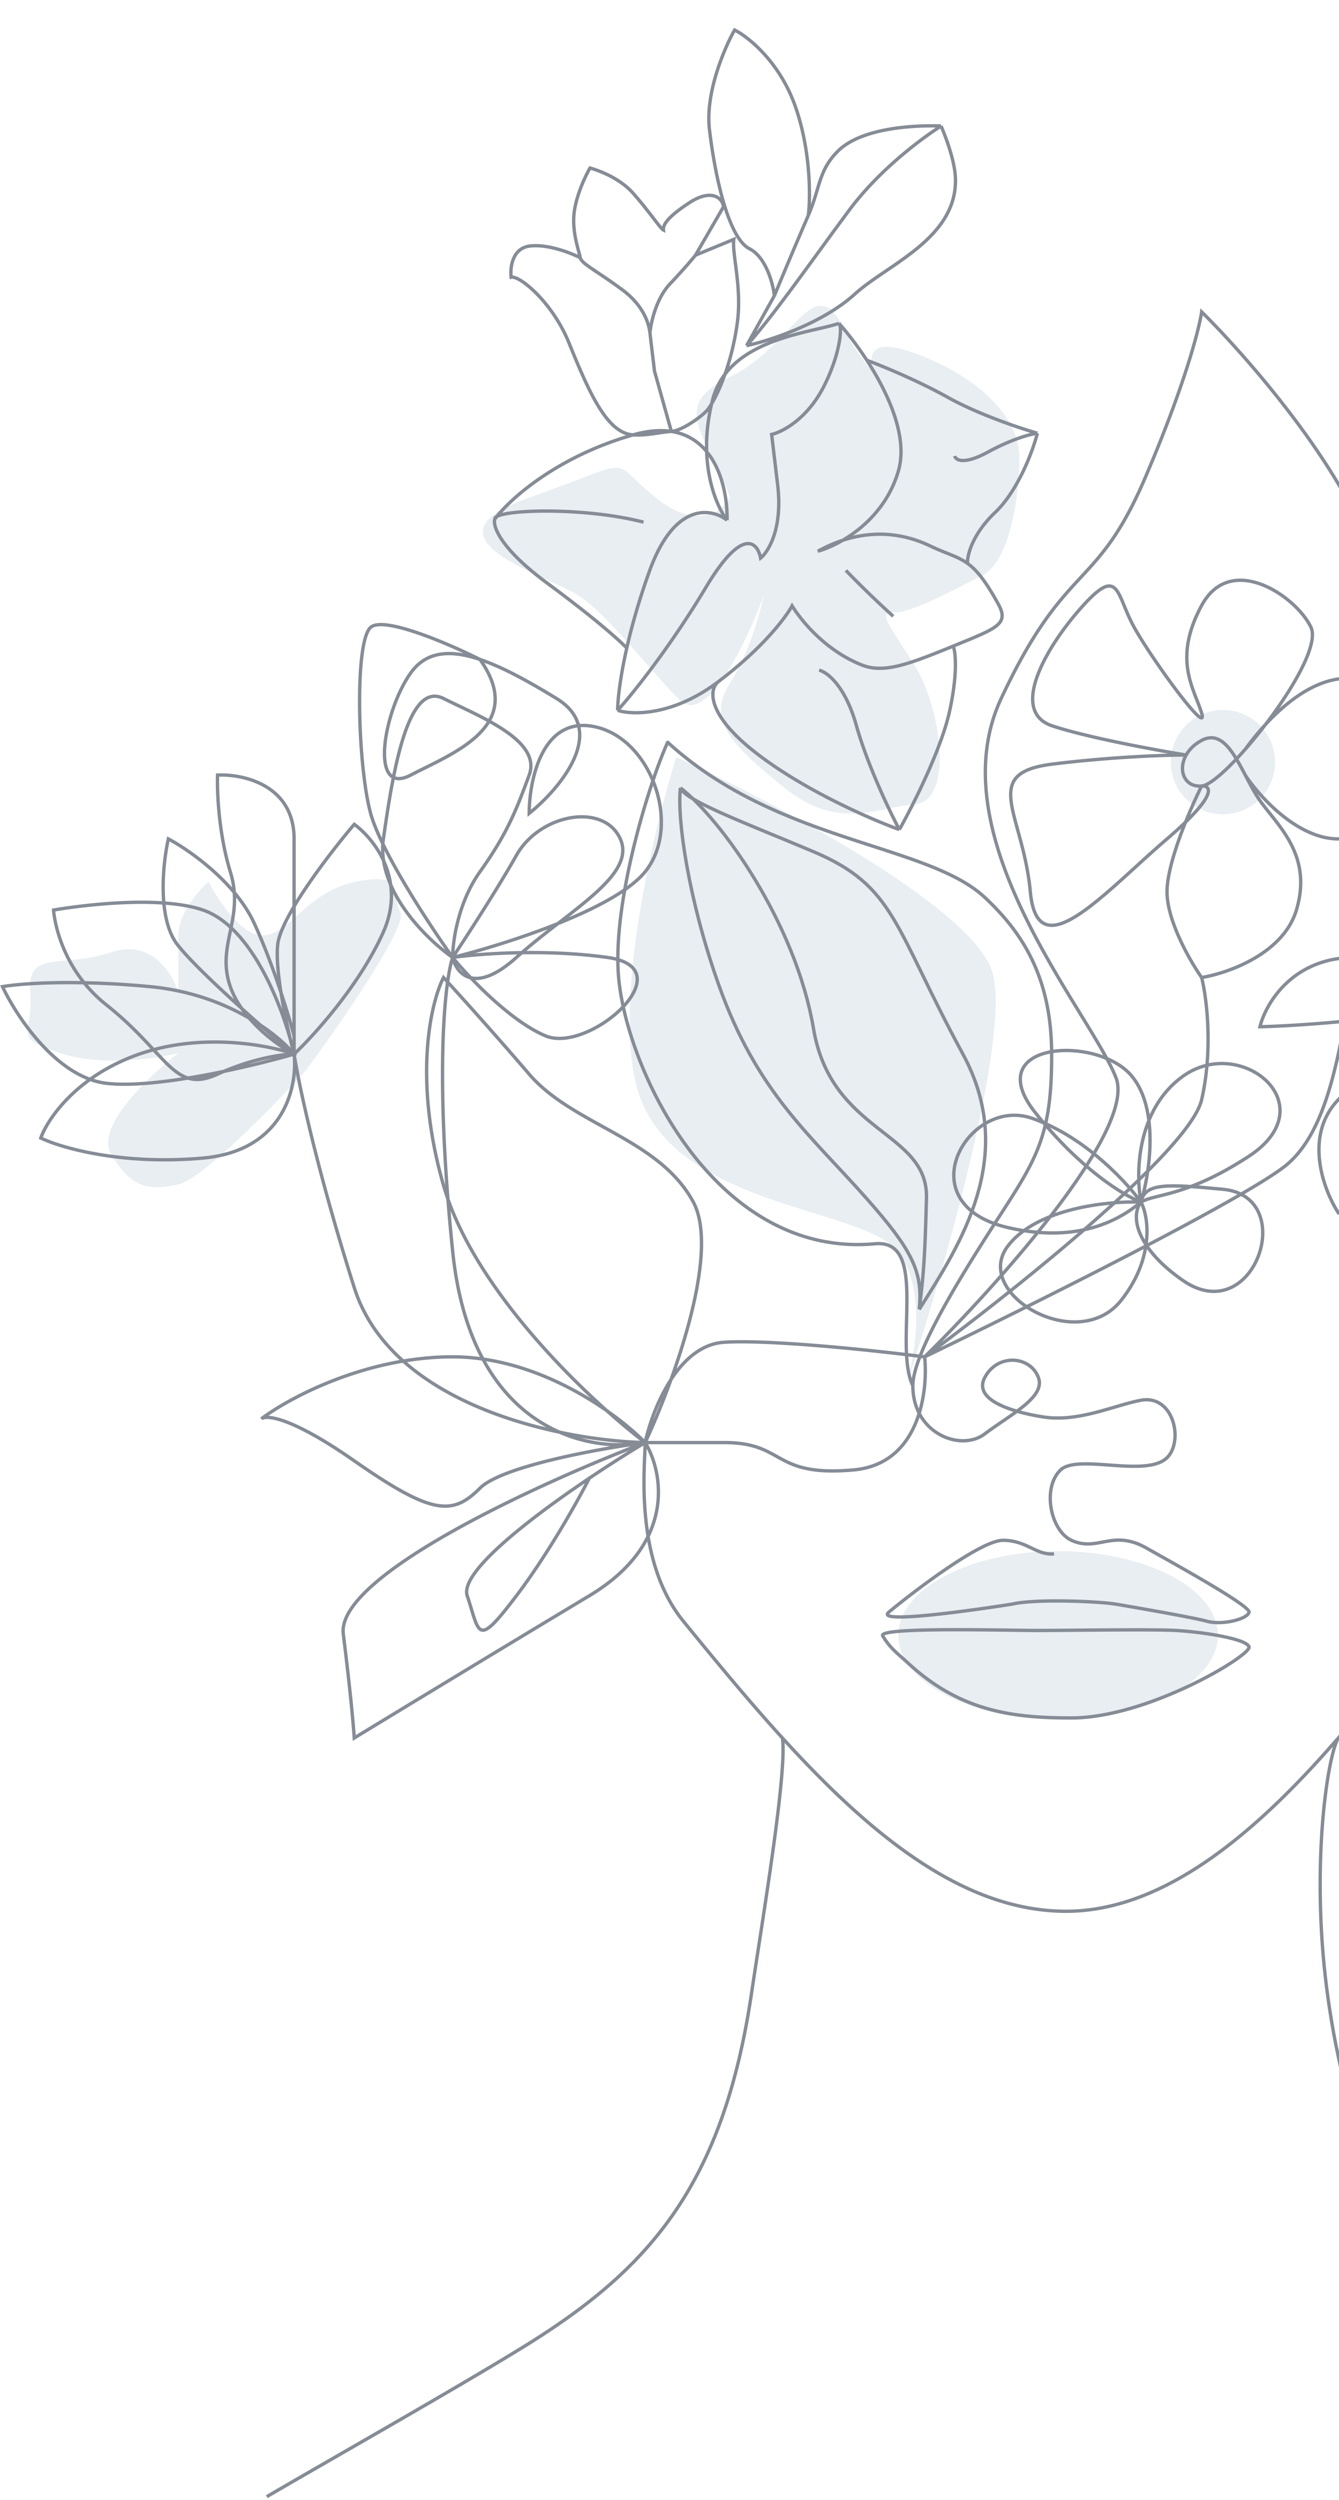 <svg width="398" height="743" fill="none" xmlns="http://www.w3.org/2000/svg"><circle opacity=".5" cx="363.5" cy="226.5" r="15.5" fill="#D2DFE6"/><path opacity=".5" d="M295 289c-5.6-19.2-65-50.667-94-64-6.666 21.333-18.4 70.6-12 97 8 33 55 36 73 46 14.4 8 10.667 33.333 7 45 11-33.333 31.6-104.8 26-124zM119 271c2.4 4-17.666 33-28 47-9.666 10.667-30.8 32.4-38 34-9 2-14 1-20-9-4.8-8 11.334-23.333 20-30-6.666 1.667-23 4-35 0-15-5-8-5-9-18s9-7 24-12c12-4 18.334 6.333 20 12v-17c0-6.4 6-13.333 9-16 2.667 5.333 9.6 16 16 16 8 0 13-13 28-16s10 4 13 9zM217 148c-6-18-19-27 0-36s24.999-33 33.999-14c2.591 5.471 6.177 9.946 9.613 14-2.538-4.667-3.813-12.6 11.387-7 19 7 31 19 31 31s-3 31-11 35-20.612 11-26 11c-5.387 0-2 3 6 16s11.388 40 0 41c-11.387 1-23 8-39-5C217 221 210 214 217 203c5.599-8.8 8.999-21 9.999-26-5 13.667-17 39-25 31-10-10-21-25-30-31s-49-17-15-29S180 136 195 148c12 9.6 19.666 4 22 0z" fill="#D2DFE6"/><ellipse opacity=".5" cx="314.5" cy="486" rx="47.5" ry="25" fill="#D2DFE6"/><path d="M202.253 234.145c-1.084 8.852 2.275 32.953 11.375 58.536 11.375 31.978 27.084 44.444 43.876 63.414 13.434 15.176 16.972 21.861 15.708 33.062m-70.959-155.012c1.263 3.794 20.042 10.731 39.543 18.97 24.375 10.298 23.833 22.222 44.417 60.162 16.467 30.352-.903 56.729-13.001 75.88m-70.959-155.012c12.097 9.394 34.233 40.108 39.543 71.544 5.31 31.436 34.125 30.352 33.584 50.406-.434 16.043-.723 22.222-2.168 33.062" stroke="#868C96"/><path d="m312.583 312.694-.5.004.5-.004zm-14.669 47.466.419.272-.419-.272zm-5.241 66.01-.301-.399.301.399zm16.006-16.694.471-.17-.471.17zm1.574 11.652-.074.495.074-.495zm28.661-4.943.099.49-.099-.49zm7.115 17.736-.279-.415.279.415zm-30.828 2.982.348.359-.348-.359zm3.279 20.868-.209.454.209-.454zm22.442 2.388-.249.434.249-.434zm-9.279 16.583.082-.494-.082.494zm-30.85 0 .115.486-.036.007-.079-.493zm-30.831 17.563.339-.367-.339.367zm22.711-227.64.34-.366-.34.366zm-94.212-46.071-.455-.207a.5.5 0 0 1 .793-.161l-.338.368zm-14.626 69.377.499-.039-.499.039zm76.236 79.674.046.498-.046-.498zm2.308 116.53-.43.256.43-.256zm50.704-173.484c.082 11.914-.93 19.737-3.316 26.654-2.382 6.909-6.124 12.881-11.434 21.087l-.839-.544c5.317-8.218 8.992-14.093 11.328-20.869 2.334-6.767 3.343-14.464 3.261-26.321l1-.007zm-14.75 47.741c-5.238 8.096-11.875 18.436-17.202 28.035-2.664 4.799-4.994 9.404-6.658 13.443-1.67 4.054-2.643 7.483-2.643 9.951h-1c0-2.676 1.041-6.258 2.719-10.332 1.684-4.089 4.035-8.732 6.708-13.548 5.345-9.632 12-19.999 17.237-28.093l.839.544zm-26.503 51.429c0 13.816 13.811 18.987 20.542 13.91l.602.799c-7.498 5.655-22.144-.208-22.144-14.709h1zm20.542 13.91c1.931-1.457 4.035-2.873 6.053-4.255 2.025-1.387 3.964-2.74 5.595-4.088 1.636-1.352 2.928-2.67 3.686-3.976.749-1.29.962-2.537.503-3.806l.941-.34c.584 1.615.278 3.172-.579 4.648-.848 1.46-2.248 2.869-3.914 4.245-1.671 1.38-3.644 2.757-5.667 4.142-2.029 1.39-4.108 2.789-6.016 4.229l-.602-.799zm15.837-16.125c-2.204-6.096-11.458-6.974-15.092.059l-.889-.459c3.983-7.708 14.383-6.961 16.922.06l-.941.34zm-15.092.059c-.442.855-.6 1.622-.553 2.314.046.691.299 1.342.733 1.961.879 1.252 2.482 2.34 4.479 3.261 3.983 1.838 9.272 2.9 12.552 3.393l-.149.989c-3.302-.496-8.706-1.575-12.822-3.474-2.051-.946-3.847-2.126-4.879-3.595-.521-.742-.852-1.566-.912-2.469-.061-.902.152-1.85.662-2.839l.889.459zm17.211 10.929c5.044.758 10.077-.048 14.905-1.265 2.414-.608 4.763-1.316 7.039-1.979 2.269-.662 4.464-1.279 6.544-1.695l.197.98c-2.034.408-4.192 1.013-6.462 1.675-2.263.66-4.637 1.374-7.074 1.989-4.875 1.229-10.059 2.071-15.298 1.284l.149-.989zm28.488-4.939c2.753-.552 5.04.065 6.798 1.395 1.746 1.32 2.937 3.316 3.581 5.481.643 2.165.75 4.535.29 6.643-.459 2.105-1.495 3.994-3.178 5.123l-.557-.831c1.406-.943 2.335-2.568 2.758-4.505.422-1.934.327-4.133-.272-6.145-.598-2.014-1.689-3.807-3.225-4.968-1.522-1.152-3.516-1.71-5.998-1.213l-.197-.98zm7.491 18.642c-1.896 1.271-4.518 1.76-7.381 1.891-2.874.132-6.074-.094-9.168-.317-3.111-.225-6.11-.445-8.638-.316-2.553.129-4.482.612-5.571 1.667l-.696-.719c1.373-1.33 3.639-1.816 6.216-1.947 2.603-.132 5.67.094 8.761.317 3.107.224 6.246.445 9.05.316 2.815-.129 5.209-.609 6.87-1.723l.557.831zm-30.758 2.925c-2.579 2.497-3.327 6.797-2.616 10.906.712 4.117 2.848 7.811 5.756 9.149l-.418.908c-3.336-1.534-5.584-5.616-6.323-9.886-.741-4.277-.007-8.976 2.905-11.796l.696.719zm3.14 20.055c3.76 1.729 6.626.896 10.013.294 1.687-.3 3.489-.535 5.532-.309 2.047.227 4.311.914 6.937 2.424l-.498.867c-2.519-1.448-4.652-2.086-6.549-2.297-1.901-.21-3.592.005-5.247.299-3.295.586-6.505 1.517-10.606-.37l.418-.908zm22.482 2.409c2.341 1.345 10.05 5.586 17.094 9.731 3.525 2.075 6.899 4.134 9.369 5.806 1.232.835 2.254 1.583 2.958 2.193.35.304.639.588.838.844.099.128.188.264.249.405a.891.891 0 0 1 .068.522l-.981-.196c-.014.073.009.104-.007.067a.897.897 0 0 0-.119-.185c-.139-.179-.372-.414-.703-.701-.659-.571-1.641-1.292-2.864-2.121-2.443-1.654-5.794-3.7-9.315-5.772-7.046-4.147-14.71-8.361-17.085-9.726l.498-.867zm30.576 19.501c-.079.393-.315.734-.61 1.02-.298.289-.686.552-1.128.789-.885.475-2.051.878-3.327 1.171-2.545.586-5.646.762-8.016.115l.263-.965c2.155.589 5.077.44 7.528-.124 1.222-.281 2.297-.658 3.079-1.078.392-.21.694-.422.904-.626.213-.206.302-.375.326-.498l.981.196zm-13.081 3.095c-4.493-1.228-24.135-4.591-27.106-5.087l.165-.987c2.937.491 22.648 3.865 27.204 5.109l-.263.965zm-27.106-5.087c-2.429-.406-8.362-.817-14.579-.92-6.228-.103-12.646.106-16.073.913l-.23-.973c3.566-.84 10.104-1.043 16.319-.94 6.226.103 12.221.515 14.728.933l-.165.987zm-23.138 6.834c9.414 0 33.773-.413 41.195 0l-.056.999c-7.385-.411-31.67.001-41.139.001v-1zm41.195 0c3.723.208 8.957.807 13.369 1.666 2.205.429 4.222.926 5.749 1.478.762.276 1.421.572 1.925.89.487.308.912.688 1.071 1.167l-.949.315c-.047-.139-.222-.362-.656-.637-.418-.264-1.002-.531-1.731-.794-1.456-.527-3.416-1.012-5.6-1.438-4.364-.849-9.552-1.443-13.234-1.648l.056-.999zm22.114 5.201a.935.935 0 0 1-.014.59 1.979 1.979 0 0 1-.256.495c-.217.317-.549.674-.965 1.058-.838.772-2.089 1.72-3.666 2.776-3.158 2.113-7.673 4.69-12.92 7.186-10.479 4.986-23.96 9.69-35.43 9.69v-1c11.247 0 24.565-4.628 35.001-9.593 5.21-2.479 9.682-5.033 12.793-7.115 1.557-1.042 2.761-1.957 3.544-2.679.393-.363.663-.661.818-.888.078-.114.115-.193.13-.239.016-.047-.004-.024.016.034l.949-.315zm-53.251 21.795c-17.737 0-33.262-2.018-48.857-16.392l.678-.735c15.323 14.124 30.542 16.127 48.179 16.127v1zm-6.397-198.367c-.153-22.102-8.594-35.28-19.751-45.667l.681-.732c11.323 10.541 19.915 23.969 20.07 46.392l-1 .007zm-19.751-45.667c-4.217-3.927-10.146-6.912-17.227-9.644-7.084-2.734-15.249-5.189-23.943-8.094-17.358-5.799-36.707-13.35-53.039-28.33l.676-.737c16.168 14.83 35.346 22.328 52.68 28.119 8.652 2.89 16.874 5.364 23.986 8.109 7.113 2.745 13.187 5.785 17.548 9.845l-.681.732zm-93.416-46.229c-2.782 6.113-6.863 17.905-10.031 30.931-3.17 13.032-5.412 27.239-4.551 38.199l-.997.078c-.873-11.121 1.399-25.453 4.576-38.514 3.179-13.067 7.277-24.923 10.093-31.109l.91.415zm-14.582 69.13c1.075 13.7 8.215 34.612 21.008 51.551 12.788 16.932 31.155 29.811 54.684 27.664l.091.996c-23.999 2.189-42.666-10.968-55.573-28.057-12.901-17.082-20.116-38.175-21.207-52.076l.997-.078zm75.692 79.215c2.1-.191 3.81.145 5.184.946 1.374.801 2.363 2.039 3.072 3.565 1.406 3.025 1.753 7.282 1.782 11.871.015 2.305-.051 4.719-.112 7.129-.061 2.413-.117 4.824-.084 7.141.067 4.652.496 8.843 1.915 11.848l-.905.427c-1.518-3.217-1.943-7.6-2.01-12.26-.033-2.34.023-4.77.084-7.182.062-2.415.127-4.811.112-7.097-.029-4.593-.384-8.649-1.689-11.456-.646-1.39-1.513-2.448-2.669-3.122-1.154-.674-2.646-.991-4.589-.814l-.091-.996zm40.767 107.595.078.493-.001.001-.006.001-.023.003-.089.014-.348.055-1.316.204c-1.13.174-2.739.417-4.654.695-3.83.557-8.885 1.255-13.784 1.82-4.893.565-9.65 1-12.875 1.024-1.589.012-2.884-.073-3.632-.33a1.768 1.768 0 0 1-.536-.28.892.892 0 0 1-.339-.565.948.948 0 0 1 .151-.643c.108-.174.264-.336.443-.487l.644.765a1.147 1.147 0 0 0-.236.248c-.03.049-.004.031-.013-.029-.01-.065-.045-.086-.021-.066a.816.816 0 0 0 .233.111c.563.194 1.693.288 3.299.276 3.166-.024 7.876-.453 12.767-1.017 4.886-.564 9.93-1.26 13.755-1.817a622.166 622.166 0 0 0 6.306-.951l.088-.014.023-.004.005-.001h.002l.079.494zm-36.931 2.005c2.539-2.138 9.278-7.487 16.266-12.305 3.494-2.408 7.061-4.691 10.202-6.373 1.57-.841 3.043-1.537 4.352-2.024 1.302-.483 2.479-.774 3.447-.774v1c-.792 0-1.838.243-3.098.712-1.253.465-2.682 1.139-4.229 1.967-3.094 1.657-6.626 3.916-10.106 6.315-6.959 4.798-13.672 10.128-16.19 12.247l-.644-.765zm34.267-21.476c3.64 0 6.223 1.183 8.495 2.258 2.286 1.083 4.191 2.013 6.621 1.759l.104.995c-2.754.288-4.912-.789-7.153-1.85-2.255-1.067-4.665-2.162-8.067-2.162v-1zm10.293 27.798c-4.759 0-16.619-.28-27.169-.219-5.265.031-10.171.146-13.654.423-1.747.139-3.108.316-3.973.536-.444.112-.696.222-.806.303-.052.038-.023.034-.003-.028a.221.221 0 0 0-.009-.165l-.859.512a.789.789 0 0 1-.084-.653.964.964 0 0 1 .364-.473c.275-.202.688-.348 1.152-.466.951-.241 2.384-.423 4.139-.563 3.522-.28 8.459-.395 13.727-.426 10.517-.061 22.491.219 27.175.219v1zm-38.799 9.604c-3.151-2.904-5.401-4.431-7.674-8.242l.859-.512c2.176 3.649 4.26 5.038 7.493 8.019l-.678.735z" fill="#868C96"/><path d="M191.764 428.723c0 6.504-3.439 34.924 11.375 53.116 9.737 11.957 19.514 23.794 29.43 34.688m-40.805-87.804c2.057-9.575 9.634-28.943 23.488-29.81 13.854-.867 45.496 2.53 59.585 4.336m-83.073 25.474h23.488c18.417 0 14.084 10.298 38.459 8.13 19.501-1.734 22.209-23.125 21.126-33.604m-83.073 25.474c8.19-17.524 22.513-56.368 14.28-71.544-10.292-18.97-35.751-22.764-48.752-37.94-10.4-12.141-21.306-24.209-25.459-28.726-3.791 7.407-9.1 30.135 0 61.788 9.101 31.653 43.746 64.137 59.931 76.422zm0 0c5.301 8.672 9.404 29.919-16.596 45.528-26.001 15.61-57.418 34.688-69.877 42.276-.18-3.071-1.083-13.55-3.25-30.894-2.167-17.344 58.913-45.166 89.723-56.91zm0 0c-8.241-8.491-31.222-25.474-57.222-25.474-26.001 0-48.751 12.286-56.877 18.428 1.445-1.264 8.992-.542 27.626 12.466 23.292 16.26 29.251 16.26 37.376 8.13 6.5-6.504 35.44-11.743 49.097-13.55zm0 0c-24.13-.542-75.206-10.515-86.473-46.07-11.267-35.555-16.611-61.065-17.875-69.376m104.348 115.446c-16.807 3.252-51.782-3.577-57.222-56.91-5.44-53.333-2.267-80.397 0-87.262m57.222 144.172a406.445 406.445 0 0 0-16.596 10.592M445.27 338.209c0 40.108 5.694 111.592-19.501 143.63-8.136 10.347-17.546 22.657-27.98 34.688m47.481-178.318-47.481 22.222c-4.336-6.685-10.407-22.764 0-33.604 13.009-13.55 27.635-24.39 44.427-18.97 13.433 4.336 21.486 12.647 23.834 16.26m-20.78 14.092 20.78-14.092m-68.261 192.41c-22.907 26.417-50.752 51.491-80.897 51.491-30.35 0-57.831-22.384-84.323-51.491m165.22 0c-3.253 5.421-8.289 38.546-3.241 75.881 8.134 60.162 28.89 71.183 36.834 90.514M232.569 516.527c1.45 10.299-6.055 54.694-9.192 75.881-8.667 58.536-31.613 82.926-68.793 105.69C133.512 711 96.264 732.063 79.291 742m195.546-338.751c21.486-21.149 62.943-67.346 56.876-82.943-7.583-19.495-53.43-71.527-34.126-112.719 19.305-41.192 28.168-31.436 42.793-65.582 11.7-27.317 16.07-44.264 16.792-49.323 14.625 14.454 45.501 50.081 52.001 76.965 8.125 33.604 5.417 66.666-2.166 95.392-7.584 28.726-7.584 68.292-25.459 81.842-14.301 10.84-77.099 42.095-106.711 56.368zm0 0c26-19.151 78.868-61.246 82.335-76.422 3.467-15.176 1.445-30.533 0-36.314M87.416 313.277c-1.986-7.407-5.742-24.282-4.875-32.52.866-8.239 15.528-27.281 22.75-35.772 5.778 4.155 15.601 16.368 8.667 31.978-6.933 15.609-20.584 30.713-26.542 36.314zm0 0c1.083 9.395-2.817 28.726-27.084 30.894-24.267 2.168-42.251-3.071-48.21-5.962 1.986-5.601 10.617-18.428 29.251-24.932 18.634-6.504 38.46-2.71 46.043 0zm0 0c-4.875-2.529-15.492-10.081-18.959-20.054-4.333-12.466 4.333-20.054 0-34.146-3.467-11.274-3.972-23.848-3.792-28.726 7.584-.362 22.75 2.925 22.75 18.97v58.536m0 5.42v-5.42m0 5.42c-9.027-7.588-28.6-24.715-34.667-32.52-6.066-7.805-4.333-24.21-2.708-31.436 6.139 3.252 19.825 12.791 25.459 24.932 5.633 12.141 10.292 27.461 11.917 33.604m0 5.42c-2.709-12.105-11.917-37.615-27.084-42.818-15.167-5.203-44.418 0-44.418 0s.975 16.477 15.709 28.184c18.417 14.634 20.042 26.558 33.042 20.596 10.4-4.77 19.5-5.962 22.75-5.962zm0 0c-4.695-5.781-19.826-17.886-42.793-20.054-22.967-2.168-38.82-.903-43.876 0 4.153 8.853 16.142 26.992 30.876 28.726 14.733 1.734 43.334-5.059 55.793-8.672zm47.126-28.726c-7.764-5.42-22.751-20.054-20.584-35.23 2.708-18.97 7.042-47.154 17.875-41.734 10.834 5.42 29.251 12.466 25.459 22.764-3.791 10.298-6.5 17.344-14.625 28.726-6.5 9.105-8.125 20.777-8.125 25.474zm0 0c1.083 4.697 6.392 11.274 18.959 0 15.708-14.092 35.75-24.39 30.875-35.23-4.875-10.84-23.834-7.588-30.875 4.878-5.634 9.973-14.987 24.39-18.959 30.352zm0 0c4.875 5.962 17.225 18.97 27.626 23.306 13 5.42 41.709-20.033 18.417-23.306-18.634-2.618-38.46-1.091-46.043 0zm0 0c15.282-3.794 48.122-14.201 57.222-25.474 11.375-14.092 1.279-41.192-16.596-43.36-14.301-1.735-17.876 16.621-17.876 26.016 9.209-7.408 23.726-24.607 8.126-34.146-8.385-5.128-16.069-9.353-22.751-11.599m-8.125 88.563c-6.841-9.575-21.294-31.542-24.376-42.818-3.851-14.095-4.875-50.948 0-55.284 3.9-3.469 23.293 4.914 32.501 9.539m0 0c-8.857-2.977-15.952-2.477-20.584 4.011-8.125 11.382-12.458 36.856 0 30.352 12.459-6.504 34.668-14.526 20.584-34.363zM466.05 324.117c-7.584-18.609-21.234-59.62-15.167-74.796m15.167 74.796c6.861-10.298 22.858-32.628 31.959-39.566 11.375-8.672 15.708-14.092 9.208-60.162-5.2-36.856-4.333-37.037-3.25-32.52-15.167 12.827-47.018 42.276-53.084 57.452m15.167 74.796a146.317 146.317 0 0 1 0-3.811m0 3.811c-16.07-11.974-48.318-41.095-48.752-61.788-.433-20.693 11.737-29.941 17.876-31.978-.181 4.878-.433 21.029 0 46.612.433 25.582 20.764 39.555 30.876 43.343m-15.167-70.985c-2.348-10.479-10.076-35.013-22.209-49.322-15.167-17.886-6.5-73.713 0-86.179 5.2-9.972 13.23-27.642 16.596-35.23 3.496 6.685 12.546 22.439 20.78 31.978 10.292 11.924 26.542 30.353 21.125 51.491-4.333 16.91-26.001 65.22-36.292 87.262zm0 0c2.113-11.86 5.133-30.963 7.248-49.322m10.899 84.552c1.583-10.348 3.922-21.027 7.312-30.352 10.833-29.81 28.709-26.016 16.25-4.878-9.967 16.91-19.861 30.533-23.562 35.23zm0 0c-2.12 13.865-2.88 27.135-2.98 35.755m0 0c-7.581-7.763-27.294-22.53-45.501-19.495-18.208 3.035-38.282 4.155-46.043 4.336 1.69-6.865 9.69-20.596 28.167-20.596 18.477 0 49.95 23.837 63.377 35.755zm-7.919-120.307c2.04-17.719 3.237-34.746 1.96-43.902-3.25-23.307-23.834-61.247-17.875-24.933 4.766 29.052 12.596 57.995 15.915 68.835zM175.168 439.315c-18.26 12.277-38.57 28.099-36.293 34.936 3.792 11.382 2.709 15.718 14.626 0 9.533-12.574 18.417-28.53 21.667-34.936zm182.004-148.802c7.764-1.265 24.267-7.046 28.167-20.054 4.876-16.26-5.416-24.932-10.833-32.52-1.541-2.159-2.951-4.888-4.366-7.588m-12.968 60.162c-3.431-4.878-10.292-16.802-10.292-25.474s6.861-24.571 10.292-31.436m0 0c-5.16.397-7.121-4.736-4.602-9.214m4.602 9.214c2.889-.181 4.875 2.71-10.292 15.718-18.959 16.26-38.459 39.024-40.626 15.718-2.167-23.306-15.167-35.23 6.5-37.94 17.334-2.168 33.766-2.71 39.816-2.71m4.602 9.214c2.414-.186 7.499-4.701 12.968-10.927m-17.57 1.713c.918-1.633 2.431-3.178 4.602-4.336 5.814-3.103 9.409 3.507 12.968 10.298m-17.57-5.962c-8.939-1.446-29.415-5.203-39.816-8.672-13-4.336-1.625-23.848 9.209-35.772 10.833-11.924 9.75-3.252 15.167 6.504s22.312 32.851 20.042 25.474c-2.27-7.378-8.667-15.935 0-31.978 8.667-16.044 28.167-2.71 32.501 6.504 2.848 6.056-9.046 24.287-19.533 36.227m0 7.675c4.158 6.323 15.509 18.97 27.649 18.97 12.141 0 27.98-22.222 27.98-22.222s-5.22-19.512-18.762-24.39c-16.331-5.883-31.801 12.941-36.867 19.967M216.113 154.606c-4.581-3.598-15.613-5.596-23.094 15.198-3.113 8.652-5.264 16.373-6.718 22.807m29.812-38.005c-3.397-4.377-9.008-17.675-4.279-35.843 4.729-18.169 29.255-19.76 37.531-22.663m-33.252 58.506c.261-11.192-4.962-31.935-27.936-25.362m-4.596 81.869c4.318 1.398 16.296 1.688 29.662-8.328m-29.662 8.328c4.234-4.652 15.42-18.489 26.283-36.626 10.864-18.136 15.336-13.313 16.214-8.635 2.331-1.873 6.61-8.826 5.079-21.654l-1.802-15.092c3.111-.691 10.573-4.517 15.537-14.294 4.964-9.778 5.53-17.882 4.473-18.712m-65.784 115.013c.017-2.981.681-9.475 2.72-18.502m26.942 10.174c13.365-10.017 20.364-19.336 22.192-22.744 1.988 3.271 9.171 13.044 20.783 17.607 6.534 2.568 13.865-.222 27.11-5.632m-70.085 10.769c-2.294 2.187-3.287 9.385 11.09 20.678 14.377 11.293 34.652 20.095 42.992 23.085m16.003-54.532c13.245-5.41 16.693-6.544 13.345-12.597-3.789-6.851-6.376-10.034-9.095-11.987m-4.25 24.584c.679 1.673 1.418 7.867-1.054 19.26s-10.996 28.262-14.949 35.272M249.365 96.1c2.161 2.394 5.255 6.287 8.294 10.967m-6.236 62.453c2.19 2.29 8.071 8.22 14.081 13.624m-77.327-53.9c-22.974 6.573-36.961 19.406-41.083 25.001m41.083-25.001c-7.725-.512-12.967-12.323-19.075-27.378-4.887-12.045-14.693-20.089-17.174-19.473-.338-2.83.309-8.648 5.598-9.28 5.29-.632 12.154 2.055 14.925 3.478m15.726 52.653c3.907.259 7.905-.778 11.374-1.023m-52.457 26.024c-.72 2 1.414 8.633 15.7 19.171 14.287 10.538 21.625 17.187 23.507 19.195m-39.207-38.366c-.338-2.83 25.99-3.776 44.18.938m76.051 91.365c-2.88-5.396-9.471-19.15-12.802-30.998-3.33-11.848-8.758-15.855-11.056-16.378m44.111-31.74c-2.979-2.141-6.114-2.806-11.159-5.205-16.169-7.687-29.435-.468-33.34 1.593 6.184-1.695 19.636-8.852 23.969-23.912 2.92-10.147-3.115-23.175-9.389-32.841m29.919 60.365c-.118-2.325 1.367-8.615 8.247-15.178 6.881-6.562 11.216-18.402 12.523-23.501m0 0c-5.124-1.46-17.63-5.642-26.663-10.685-9.032-5.044-19.781-9.435-24.026-11.001m50.689 21.686c-1.889.226-7.466 1.658-14.662 5.579-7.196 3.922-9.61 2.425-9.918 1.186m-77.057-59.673 11.412-4.713c-.633 4.062 2.467 14.247 1.039 24.75-1.786 13.13-6.383 22.768-8.879 25.936-1.234 1.566-7.342 6.162-10.732 6.403m7.16-52.376 8.341-14.39c-.338-2.83-3.804-5.382-10.199-1.173-6.396 4.208-7.844 6.518-7.657 8.09-.843-.378-4.087-5.348-8.963-10.888-4.877-5.54-12.877-7.55-12.877-7.55s-3.574 6.168-4.594 12.509c-1.02 6.34 1.483 12.419 1.689 14.148m34.26-.746c-.832 1.056-3.517 4.247-7.6 8.562-4.084 4.315-5.651 11.518-5.924 14.58m-20.736-22.396c.494 1.855 4.926 3.908 12.492 9.51 7.566 5.6 8.132 11.943 8.244 12.886m0 0 1.352 11.319 5.012 17.915m30.629-40.352c-.432-3.616-2.518-11.466-7.412-13.943-6.118-3.096-10.147-20.792-11.892-35.412-1.396-11.696 5.359-25.993 7.484-29.596 4.078 2.064 13.396 9.497 18.04 22.719 4.644 13.221 4.511 27.09 3.865 32.371m-10.085 23.86-8.285 14.863m8.285-14.862a1584.615 1584.615 0 0 1 10.085-23.86m-18.37 38.722c6.694-1.437 22.502-6.516 32.18-15.326s30.285-16.465 29.927-34.192c-.129-6.373-4.276-15.753-4.276-15.753m-57.831 65.271c8.312-9.284 19.227-25.049 30.451-40.167 11.224-15.118 27.38-25.104 27.38-25.104m0 0s-22.007-1.246-30.719 7.499c-5.779 5.801-5.209 10.898-8.742 19.05" stroke="#868C96"/><path d="M339.155 357.248c2.528-8.31 5.525-27.425-2.708-37.398-10.292-12.466-45.501-10.298-28.709 10.84 13.433 16.911 26.542 24.752 31.417 26.558zm0 0c-1.625-8.31-1.408-27.425 12.459-37.398 17.334-12.466 42.792 8.672 19.5 23.848-18.634 12.141-27.806 11.021-31.959 13.55zm0 0c1.084-5.781 7.834-5.37 24.376-3.793 22.75 2.168 9.208 41.734-11.917 27.1-13.393-9.278-15.889-18.79-12.459-23.307zm0 0c2.709 5.421 3.392 17.574-5.958 29.269-13.001 16.26-44.418-2.168-33.584-16.26 8.666-11.274 29.973-13.37 39.542-13.009zm0 0c-5.778-7.768-17.961-19.944-32.501-24.932-18.958-6.504-37.375 25.474-7.041 32.521 24.267 5.636 36.473-5.24 39.542-7.589z" stroke="#868C96"/></svg>